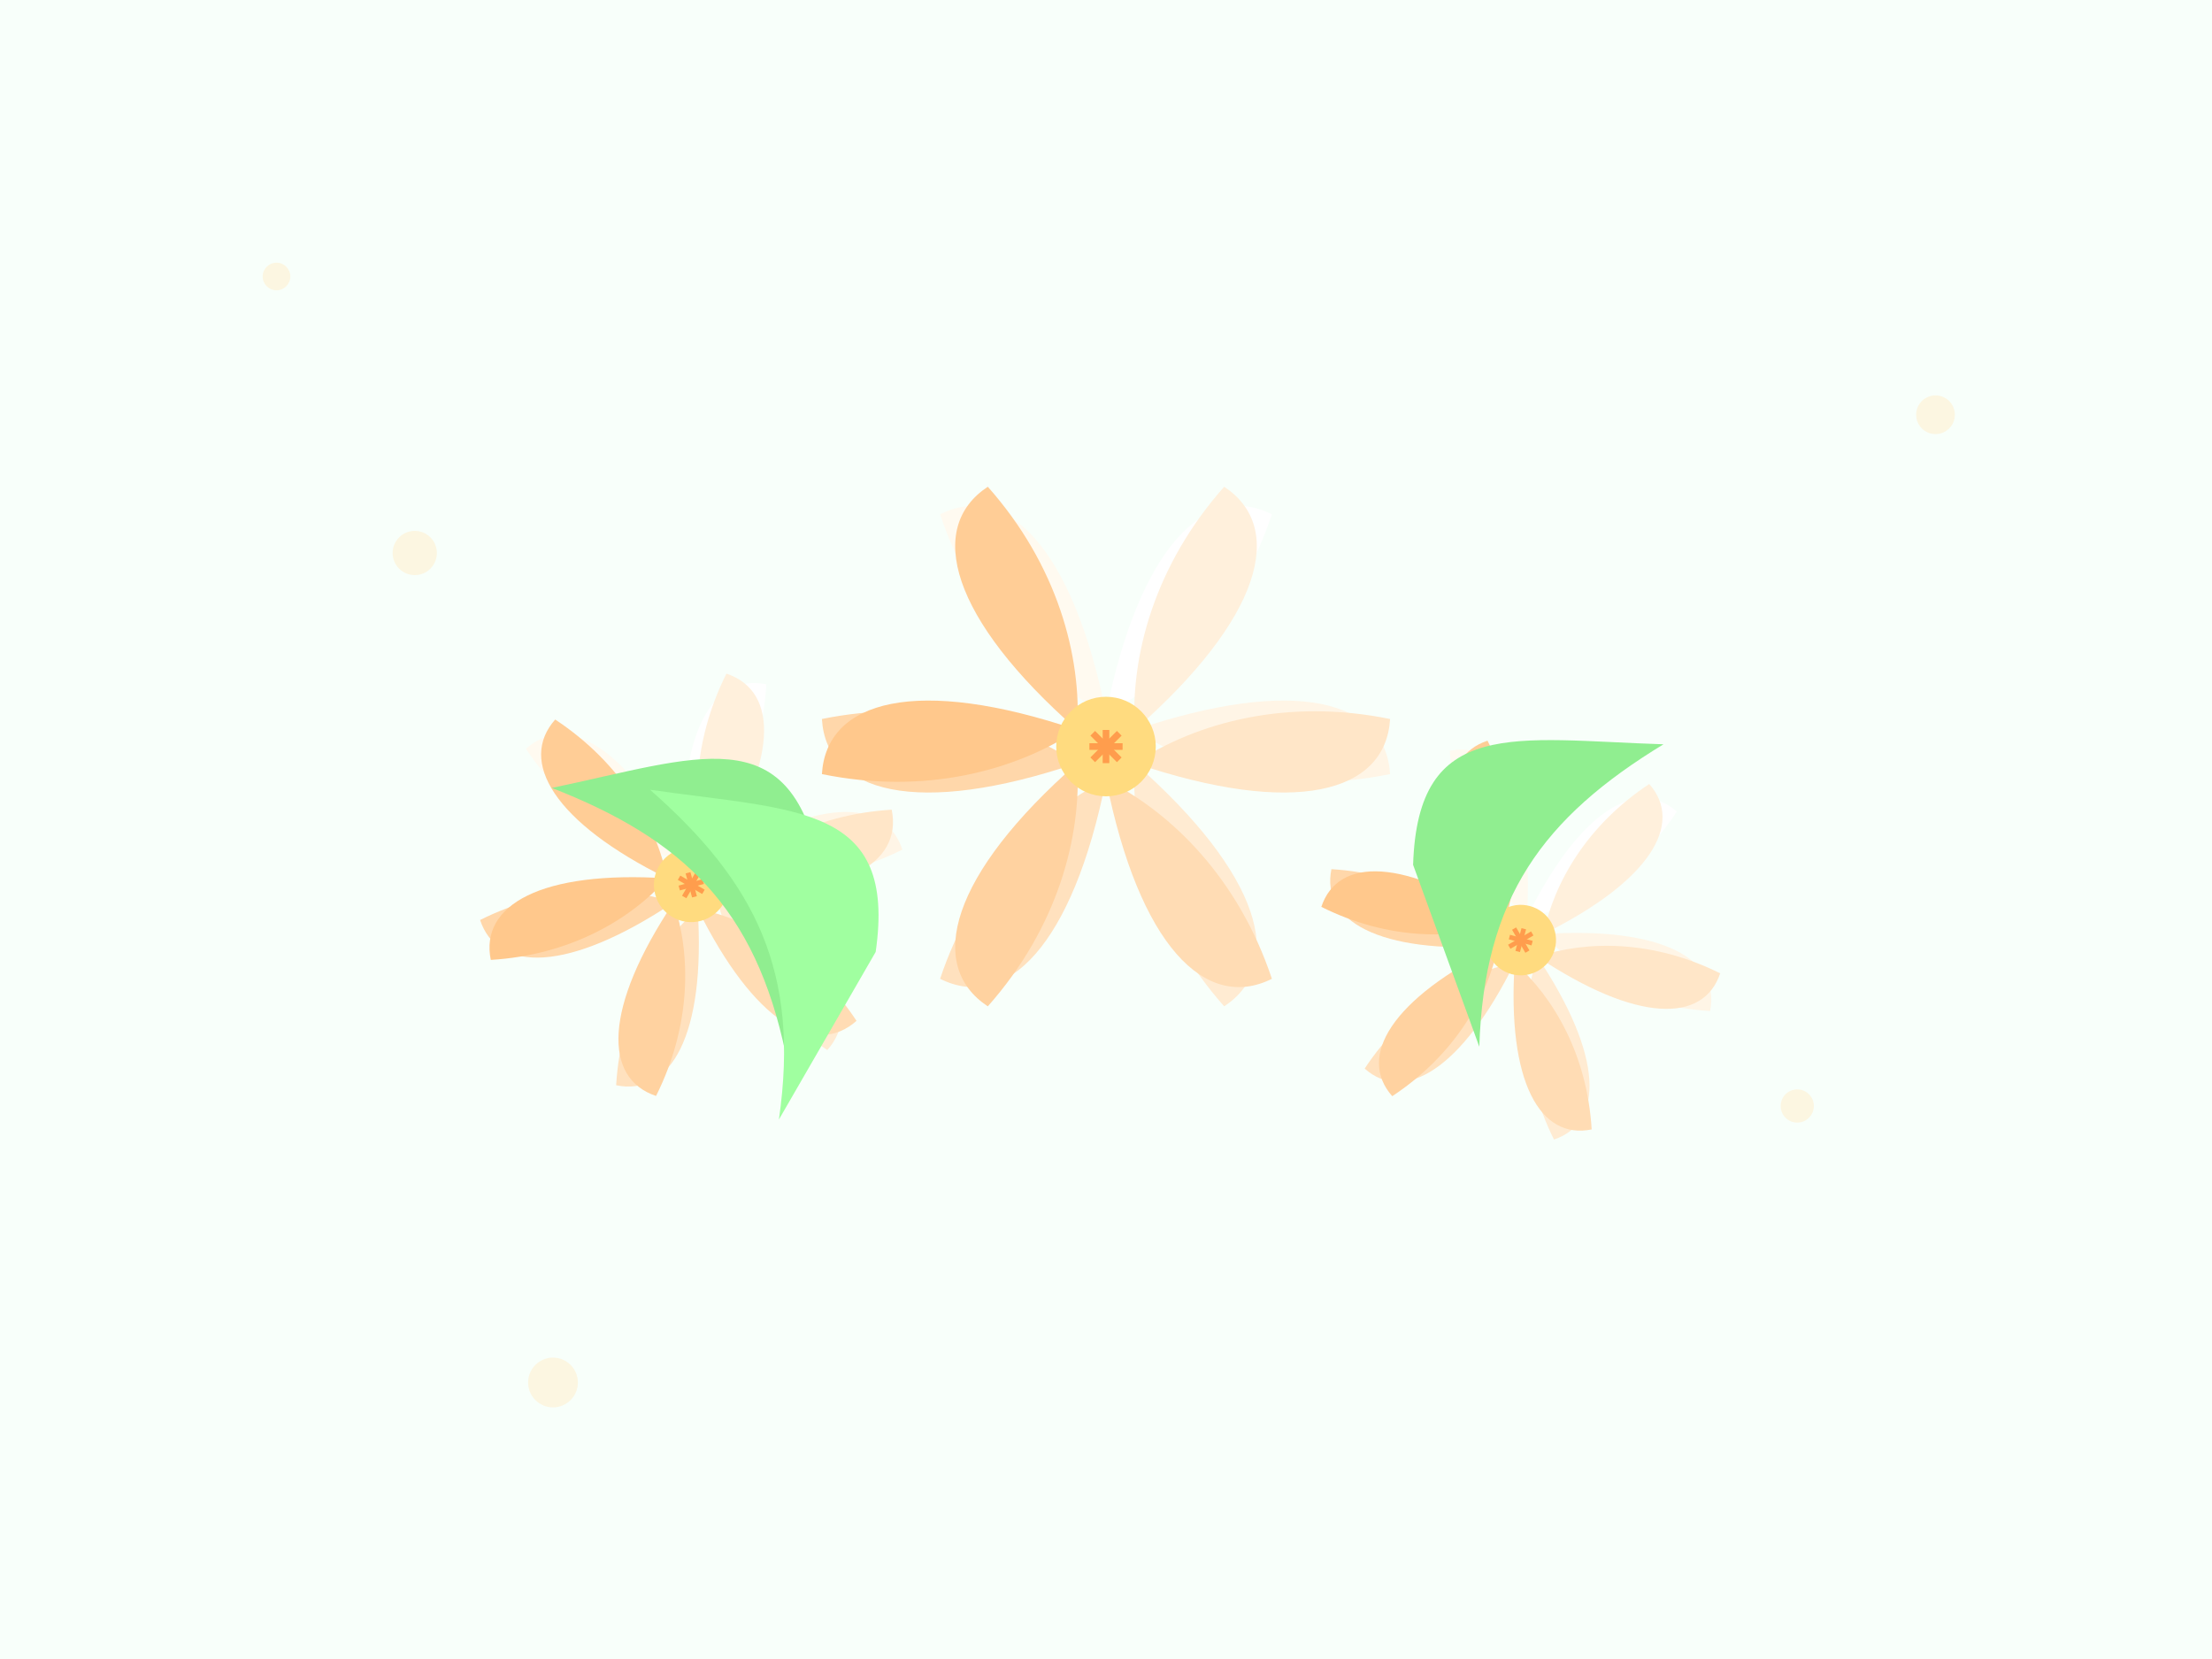 <svg width="800" height="600" viewBox="0 0 800 600" xmlns="http://www.w3.org/2000/svg">
  <!-- 背景 -->
  <rect width="800" height="600" fill="#F8FFFA" />
  
  <!-- 百合花群組 -->
  <g transform="translate(400, 300)">
    <!-- 主要百合花 -->
    <g transform="translate(0, -30) scale(1.2)">
      <!-- 花瓣 -->
      <path d="M0,-10 C10,-60 30,-80 50,-70 C40,-40 20,-20 0,-10 Z" fill="#FFFFFF" />
      <path d="M0,-10 C10,-60 30,-80 50,-70 C40,-40 20,-20 0,-10 Z" fill="#FFFAF0" transform="scale(-1, 1)" />
      <path d="M0,-10 C10,-60 30,-80 50,-70 C40,-40 20,-20 0,-10 Z" fill="#FFF5E6" transform="rotate(60)" />
      <path d="M0,-10 C10,-60 30,-80 50,-70 C40,-40 20,-20 0,-10 Z" fill="#FFF0DC" transform="rotate(60) scale(-1, 1)" />
      <path d="M0,-10 C10,-60 30,-80 50,-70 C40,-40 20,-20 0,-10 Z" fill="#FFEBD2" transform="rotate(120)" />
      <path d="M0,-10 C10,-60 30,-80 50,-70 C40,-40 20,-20 0,-10 Z" fill="#FFE6C8" transform="rotate(120) scale(-1, 1)" />
      <path d="M0,-10 C10,-60 30,-80 50,-70 C40,-40 20,-20 0,-10 Z" fill="#FFE1BE" transform="rotate(180)" />
      <path d="M0,-10 C10,-60 30,-80 50,-70 C40,-40 20,-20 0,-10 Z" fill="#FFDCB4" transform="rotate(180) scale(-1, 1)" />
      <path d="M0,-10 C10,-60 30,-80 50,-70 C40,-40 20,-20 0,-10 Z" fill="#FFD7AA" transform="rotate(240)" />
      <path d="M0,-10 C10,-60 30,-80 50,-70 C40,-40 20,-20 0,-10 Z" fill="#FFD2A0" transform="rotate(240) scale(-1, 1)" />
      <path d="M0,-10 C10,-60 30,-80 50,-70 C40,-40 20,-20 0,-10 Z" fill="#FFCD96" transform="rotate(300)" />
      <path d="M0,-10 C10,-60 30,-80 50,-70 C40,-40 20,-20 0,-10 Z" fill="#FFC88C" transform="rotate(300) scale(-1, 1)" />
      
      <!-- 花蕊 -->
      <circle cx="0" cy="0" r="15" fill="#FFDB7F" />
      <g transform="translate(0, 0)">
        <line x1="-5" y1="0" x2="5" y2="0" stroke="#FF9D4D" stroke-width="2" />
        <line x1="-4" y1="-4" x2="4" y2="4" stroke="#FF9D4D" stroke-width="2" />
        <line x1="0" y1="-5" x2="0" y2="5" stroke="#FF9D4D" stroke-width="2" />
        <line x1="-4" y1="4" x2="4" y2="-4" stroke="#FF9D4D" stroke-width="2" />
      </g>
    </g>
    
    <!-- 左側百合花 -->
    <g transform="translate(-150, 20) scale(0.9) rotate(-15)">
      <!-- 花瓣 -->
      <path d="M0,-10 C10,-60 30,-80 50,-70 C40,-40 20,-20 0,-10 Z" fill="#FFFFFF" />
      <path d="M0,-10 C10,-60 30,-80 50,-70 C40,-40 20,-20 0,-10 Z" fill="#FFFAF0" transform="scale(-1, 1)" />
      <path d="M0,-10 C10,-60 30,-80 50,-70 C40,-40 20,-20 0,-10 Z" fill="#FFF5E6" transform="rotate(60)" />
      <path d="M0,-10 C10,-60 30,-80 50,-70 C40,-40 20,-20 0,-10 Z" fill="#FFF0DC" transform="rotate(60) scale(-1, 1)" />
      <path d="M0,-10 C10,-60 30,-80 50,-70 C40,-40 20,-20 0,-10 Z" fill="#FFEBD2" transform="rotate(120)" />
      <path d="M0,-10 C10,-60 30,-80 50,-70 C40,-40 20,-20 0,-10 Z" fill="#FFE6C8" transform="rotate(120) scale(-1, 1)" />
      <path d="M0,-10 C10,-60 30,-80 50,-70 C40,-40 20,-20 0,-10 Z" fill="#FFE1BE" transform="rotate(180)" />
      <path d="M0,-10 C10,-60 30,-80 50,-70 C40,-40 20,-20 0,-10 Z" fill="#FFDCB4" transform="rotate(180) scale(-1, 1)" />
      <path d="M0,-10 C10,-60 30,-80 50,-70 C40,-40 20,-20 0,-10 Z" fill="#FFD7AA" transform="rotate(240)" />
      <path d="M0,-10 C10,-60 30,-80 50,-70 C40,-40 20,-20 0,-10 Z" fill="#FFD2A0" transform="rotate(240) scale(-1, 1)" />
      <path d="M0,-10 C10,-60 30,-80 50,-70 C40,-40 20,-20 0,-10 Z" fill="#FFCD96" transform="rotate(300)" />
      <path d="M0,-10 C10,-60 30,-80 50,-70 C40,-40 20,-20 0,-10 Z" fill="#FFC88C" transform="rotate(300) scale(-1, 1)" />
      
      <!-- 花蕊 -->
      <circle cx="0" cy="0" r="15" fill="#FFDB7F" />
      <g transform="translate(0, 0)">
        <line x1="-5" y1="0" x2="5" y2="0" stroke="#FF9D4D" stroke-width="2" />
        <line x1="-4" y1="-4" x2="4" y2="4" stroke="#FF9D4D" stroke-width="2" />
        <line x1="0" y1="-5" x2="0" y2="5" stroke="#FF9D4D" stroke-width="2" />
        <line x1="-4" y1="4" x2="4" y2="-4" stroke="#FF9D4D" stroke-width="2" />
      </g>
    </g>
    
    <!-- 右側百合花 -->
    <g transform="translate(150, 40) scale(0.85) rotate(15)">
      <!-- 花瓣 -->
      <path d="M0,-10 C10,-60 30,-80 50,-70 C40,-40 20,-20 0,-10 Z" fill="#FFFFFF" />
      <path d="M0,-10 C10,-60 30,-80 50,-70 C40,-40 20,-20 0,-10 Z" fill="#FFFAF0" transform="scale(-1, 1)" />
      <path d="M0,-10 C10,-60 30,-80 50,-70 C40,-40 20,-20 0,-10 Z" fill="#FFF5E6" transform="rotate(60)" />
      <path d="M0,-10 C10,-60 30,-80 50,-70 C40,-40 20,-20 0,-10 Z" fill="#FFF0DC" transform="rotate(60) scale(-1, 1)" />
      <path d="M0,-10 C10,-60 30,-80 50,-70 C40,-40 20,-20 0,-10 Z" fill="#FFEBD2" transform="rotate(120)" />
      <path d="M0,-10 C10,-60 30,-80 50,-70 C40,-40 20,-20 0,-10 Z" fill="#FFE6C8" transform="rotate(120) scale(-1, 1)" />
      <path d="M0,-10 C10,-60 30,-80 50,-70 C40,-40 20,-20 0,-10 Z" fill="#FFE1BE" transform="rotate(180)" />
      <path d="M0,-10 C10,-60 30,-80 50,-70 C40,-40 20,-20 0,-10 Z" fill="#FFDCB4" transform="rotate(180) scale(-1, 1)" />
      <path d="M0,-10 C10,-60 30,-80 50,-70 C40,-40 20,-20 0,-10 Z" fill="#FFD7AA" transform="rotate(240)" />
      <path d="M0,-10 C10,-60 30,-80 50,-70 C40,-40 20,-20 0,-10 Z" fill="#FFD2A0" transform="rotate(240) scale(-1, 1)" />
      <path d="M0,-10 C10,-60 30,-80 50,-70 C40,-40 20,-20 0,-10 Z" fill="#FFCD96" transform="rotate(300)" />
      <path d="M0,-10 C10,-60 30,-80 50,-70 C40,-40 20,-20 0,-10 Z" fill="#FFC88C" transform="rotate(300) scale(-1, 1)" />
      
      <!-- 花蕊 -->
      <circle cx="0" cy="0" r="15" fill="#FFDB7F" />
      <g transform="translate(0, 0)">
        <line x1="-5" y1="0" x2="5" y2="0" stroke="#FF9D4D" stroke-width="2" />
        <line x1="-4" y1="-4" x2="4" y2="4" stroke="#FF9D4D" stroke-width="2" />
        <line x1="0" y1="-5" x2="0" y2="5" stroke="#FF9D4D" stroke-width="2" />
        <line x1="-4" y1="4" x2="4" y2="-4" stroke="#FF9D4D" stroke-width="2" />
      </g>
    </g>
    
    <!-- 裝飾葉片 -->
    <path d="M-100,100 C-120,50 -150,30 -200,20 C-150,0 -120,-20 -100,30 Z" fill="#90EE90" transform="rotate(10)" />
    <path d="M100,120 C120,70 150,50 200,40 C150,20 120,0 100,50 Z" fill="#90EE90" transform="rotate(-20)" />
    <path d="M-50,150 C-70,100 -100,80 -150,70 C-100,50 -70,30 -50,80 Z" fill="#A0FFA0" transform="rotate(30)" />
  </g>
  
  <!-- 裝飾元素 -->
  <circle cx="100" cy="100" r="5" fill="#FFF0D0" opacity="0.6" />
  <circle cx="150" cy="200" r="8" fill="#FFF0D0" opacity="0.6" />
  <circle cx="700" cy="150" r="7" fill="#FFF0D0" opacity="0.6" />
  <circle cx="650" cy="400" r="6" fill="#FFF0D0" opacity="0.6" />
  <circle cx="200" cy="500" r="9" fill="#FFF0D0" opacity="0.6" />
</svg>
